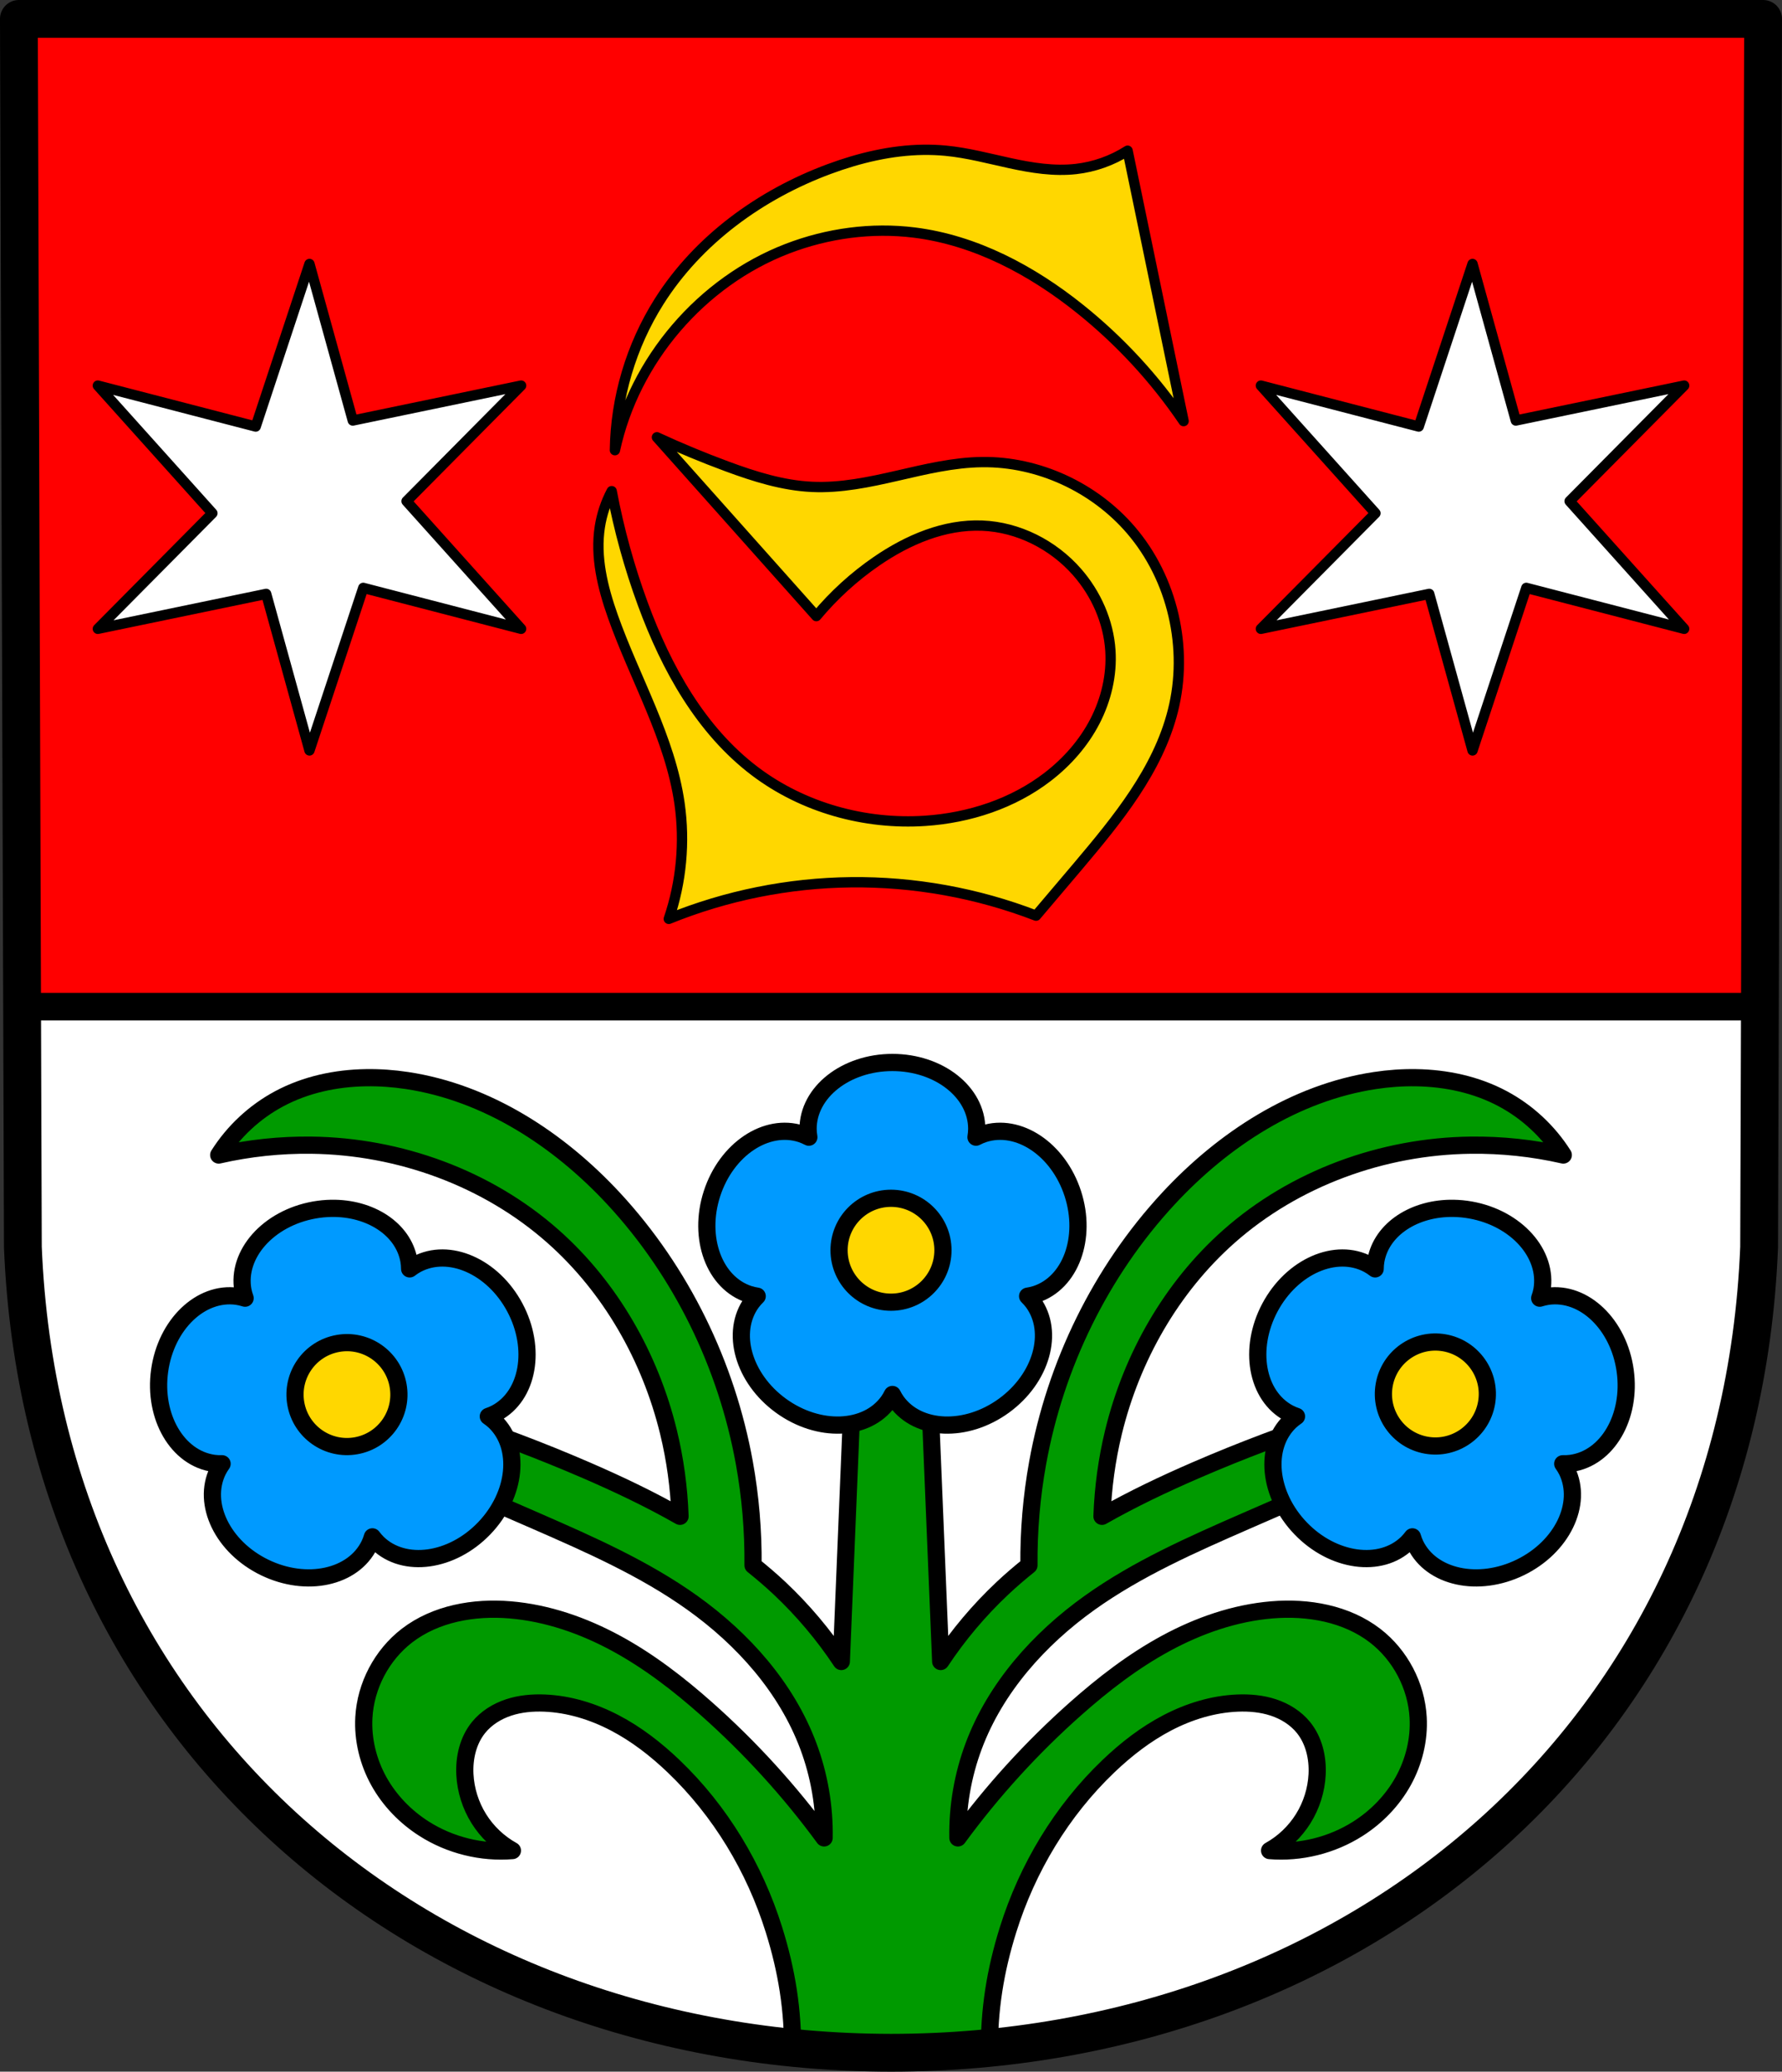 <?xml version="1.0" encoding="UTF-8" standalone="no"?>
<!-- Created with Inkscape (http://www.inkscape.org/) -->

<svg
   xmlns:dc="http://purl.org/dc/elements/1.1/"
   xmlns:cc="http://creativecommons.org/ns#"
   xmlns:rdf="http://www.w3.org/1999/02/22-rdf-syntax-ns#"
   xmlns:svg="http://www.w3.org/2000/svg"
   xmlns="http://www.w3.org/2000/svg"
   xmlns:sodipodi="http://sodipodi.sourceforge.net/DTD/sodipodi-0.dtd"
   xmlns:inkscape="http://www.inkscape.org/namespaces/inkscape"
   width="137.195mm"
   height="159.451mm"
   viewBox="0 0 137.195 159.451"
   version="1.1"
   id="svg865"
   inkscape:version="0.92.5 (2060ec1f9f, 2020-04-08)"
   sodipodi:docname="DEU Gleiszellen-Gleishorbach COA.svg">
  <rect x="0" y="0" width="137.195" height="159.451" fill="#333333" stroke="none"/>
  <defs
     id="defs859">
    <inkscape:path-effect
       effect="spiro"
       id="path-effect3777"
       is_visible="true" />
    <inkscape:path-effect
       effect="spiro"
       id="path-effect3773"
       is_visible="true" />
    <inkscape:path-effect
       effect="spiro"
       id="path-effect3730"
       is_visible="true" />
    <inkscape:path-effect
       effect="spiro"
       id="path-effect3726"
       is_visible="true" />
    <inkscape:path-effect
       effect="spiro"
       id="path-effect3644"
       is_visible="true" />
    <inkscape:path-effect
       effect="spiro"
       id="path-effect3636"
       is_visible="true" />
    <inkscape:path-effect
       effect="spiro"
       id="path-effect3544"
       is_visible="true" />
    <inkscape:path-effect
       effect="spiro"
       id="path-effect3466"
       is_visible="true" />
    <inkscape:path-effect
       effect="spiro"
       id="path-effect3544-2"
       is_visible="true" />
    <inkscape:path-effect
       effect="spiro"
       id="path-effect3644-8"
       is_visible="true" />
    <inkscape:path-effect
       effect="spiro"
       id="path-effect3644-3"
       is_visible="true" />
    <inkscape:path-effect
       effect="spiro"
       id="path-effect3636-0"
       is_visible="true" />
    <inkscape:path-effect
       effect="spiro"
       id="path-effect1727-0-1"
       is_visible="true" />
    <inkscape:path-effect
       effect="spiro"
       id="path-effect1731-8-3"
       is_visible="true" />
    <inkscape:path-effect
       effect="spiro"
       id="path-effect1727-3"
       is_visible="true" />
    <inkscape:path-effect
       effect="spiro"
       id="path-effect1731-7"
       is_visible="true" />
    <inkscape:path-effect
       effect="spiro"
       id="path-effect841-8"
       is_visible="true" />
    <inkscape:path-effect
       effect="spiro"
       id="path-effect3777-3"
       is_visible="true" />
  </defs>
  <sodipodi:namedview
     id="base"
     pagecolor="#ffffff"
     bordercolor="#666666"
     borderopacity="1.0"
     inkscape:pageopacity="0.0"
     inkscape:pageshadow="2"
     inkscape:zoom="1.3158534"
     inkscape:cx="259.26703"
     inkscape:cy="301.32537"
     inkscape:document-units="mm"
     inkscape:current-layer="layer1"
     showgrid="false"
     inkscape:window-width="1920"
     inkscape:window-height="1046"
     inkscape:window-x="-11"
     inkscape:window-y="-11"
     inkscape:window-maximized="1"
     fit-margin-top="0"
     fit-margin-left="0"
     fit-margin-right="0"
     fit-margin-bottom="0"
     inkscape:snap-global="true"
     inkscape:snap-midpoints="true"
     inkscape:snap-smooth-nodes="true"
     inkscape:snap-center="true"
     inkscape:snap-object-midpoints="true" />
  <g
     inkscape:label="Ebene 1"
     inkscape:groupmode="layer"
     id="layer1"
     transform="translate(20.367,170.867)">
    <path
       style="fill:#ffffff;fill-rule:evenodd;stroke:none;stroke-width:2.91;stroke-linecap:round;stroke-linejoin:round;stroke-miterlimit:4;stroke-dasharray:none;stroke-opacity:1"
       inkscape:connector-curvature="0"
       d="m 115.373,-169.412 -0.307,94.538 c -1.495,37.541 -31.024,61.981 -66.836,62.002 -35.779,-0.046 -65.32,-24.497 -66.836,-62.002 l -0.307,-94.538 h 67.141 z"
       id="path10563-0-6-2-6-1-5"
       sodipodi:nodetypes="ccccccc" />
    <path
       style="opacity:1;fill:#ff0000;fill-opacity:1;fill-rule:evenodd;stroke:#000000;stroke-width:8;stroke-linecap:round;stroke-linejoin:round;stroke-miterlimit:4;stroke-dasharray:none;stroke-opacity:1;paint-order:fill markers stroke"
       d="M 5.5 5.5 L 6.432 292.381 L 512.102 292.381 L 513.033 5.5 L 259.262 5.5 L 5.5 5.5 z "
       transform="matrix(0.265,0,0,0.265,-20.367,-170.867)"
       id="rect3697" />
    <path
       style="fill:#ffd700;fill-opacity:1;stroke:#000000;stroke-width:0.794;stroke-linecap:round;stroke-linejoin:round;stroke-miterlimit:4;stroke-dasharray:none;stroke-opacity:1"
       d="m 50.725,-159.337 c -2.467,0.033 -4.925,0.618 -7.248,1.478 -5.284,1.956 -10.092,5.437 -13.102,10.2 -2.153,3.407 -3.344,7.414 -3.4,11.443 1.494,-6.93 6.653,-12.958 13.268,-15.507 3.099,-1.194 6.49,-1.655 9.785,-1.244 4.711,0.588 9.067,2.917 12.77,5.888 3.063,2.457 5.756,5.375 7.96,8.624 l -4.312,-20.814 c -1.196,0.765 -2.569,1.251 -3.98,1.41 -1.685,0.189 -3.387,-0.085 -5.044,-0.443 -1.657,-0.359 -3.302,-0.805 -4.99,-0.966 -0.569,-0.054 -1.139,-0.076 -1.708,-0.068 z m -20.516,22.126 12.273,13.765 c 1.345,-1.613 2.912,-3.04 4.644,-4.229 2.398,-1.646 5.22,-2.853 8.127,-2.736 2.78,0.112 5.46,1.475 7.297,3.566 1.473,1.677 2.426,3.826 2.571,6.053 0.122,1.875 -0.326,3.771 -1.189,5.44 -0.863,1.669 -2.133,3.114 -3.62,4.262 -2.689,2.077 -6.063,3.174 -9.454,3.4 -4.636,0.309 -9.396,-1.012 -13.102,-3.814 -4.173,-3.155 -6.816,-7.944 -8.624,-12.853 -1.042,-2.829 -1.847,-5.745 -2.405,-8.707 -0.453,0.853 -0.762,1.782 -0.912,2.736 -0.364,2.314 0.214,4.674 0.995,6.883 1.706,4.827 4.415,9.362 5.141,14.429 0.425,2.968 0.138,6.035 -0.829,8.873 4.441,-1.803 9.222,-2.765 14.014,-2.819 4.86,-0.056 9.728,0.822 14.263,2.57 1.081,-1.269 2.159,-2.541 3.234,-3.814 3.037,-3.597 6.141,-7.378 7.297,-11.941 1.217,-4.803 -0.005,-10.173 -3.234,-13.931 -2.822,-3.283 -7.115,-5.274 -11.444,-5.224 -2.213,0.025 -4.384,0.554 -6.541,1.049 -2.157,0.495 -4.35,0.961 -6.561,0.859 -2.253,-0.104 -4.436,-0.794 -6.551,-1.576 -1.825,-0.675 -3.624,-1.421 -5.39,-2.239 z"
       id="path3724"
       inkscape:connector-curvature="0" />
    <path
       style="opacity:1;fill:#ffffff;fill-opacity:1;fill-rule:evenodd;stroke:#000000;stroke-width:0.794;stroke-linecap:round;stroke-linejoin:round;stroke-miterlimit:4;stroke-dasharray:none;stroke-opacity:1;paint-order:fill markers stroke"
       d="m 3.459,-150.549 -4.14,12.512 -12.154,-3.152 8.821,9.824 -8.821,8.897 12.961,-2.689 3.333,12.049 4.141,-12.512 12.154,3.152 -8.821,-9.824 8.821,-8.897 L 6.793,-138.5 Z m 89.543,0 -4.141,12.512 -12.154,-3.152 8.821,9.824 -8.821,8.897 12.961,-2.689 3.334,12.049 4.14,-12.512 12.154,3.152 -8.821,-9.824 8.821,-8.897 -12.961,2.689 z"
       id="path3735"
       inkscape:connector-curvature="0" />
    <path
       style="fill:#009a00;stroke:#000000;stroke-width:1.323;stroke-linecap:round;stroke-linejoin:round;stroke-miterlimit:4;stroke-dasharray:none;stroke-opacity:1;fill-opacity:1"
       d="m 7.808,-87.92 c -2.328,0.037 -4.639,0.53 -6.684,1.624 -1.889,1.01 -3.509,2.518 -4.653,4.328 2.34,-0.533 4.742,-0.788 7.142,-0.758 6.774,0.085 13.543,2.539 18.612,7.033 4.423,3.922 7.473,9.298 8.873,15.041 0.518,2.125 0.813,4.304 0.89,6.491 -2.331,-1.326 -4.77,-2.485 -7.229,-3.549 -3.503,-1.515 -7.078,-2.865 -10.708,-4.043 l -2.539,3.863 c 3.13,1.357 6.257,2.719 9.382,4.085 4.155,1.816 8.341,3.658 12.032,6.292 3.912,2.791 7.258,6.537 8.941,11.039 0.842,2.251 1.256,4.662 1.214,7.065 -2.654,-3.62 -5.694,-6.956 -9.052,-9.935 -2.149,-1.906 -4.439,-3.673 -6.964,-5.043 -2.525,-1.369 -5.297,-2.335 -8.159,-2.574 -2.785,-0.232 -5.733,0.282 -7.947,1.987 -1.937,1.492 -3.175,3.851 -3.312,6.292 -0.095,1.699 0.326,3.416 1.151,4.905 0.825,1.488 2.047,2.747 3.482,3.661 2.005,1.277 4.434,1.878 6.804,1.682 -1.052,-0.582 -1.952,-1.435 -2.588,-2.455 -0.637,-1.019 -1.009,-2.203 -1.071,-3.403 -0.066,-1.283 0.244,-2.62 1.053,-3.617 0.59,-0.727 1.417,-1.241 2.306,-1.536 0.888,-0.295 1.837,-0.379 2.772,-0.341 1.883,0.077 3.727,0.646 5.398,1.517 1.671,0.871 3.174,2.038 4.537,3.34 3.598,3.436 6.241,7.836 7.727,12.584 0.993,3.172 1.479,6.201 1.435,9.524 h 7.578 7.578 c -0.044,-3.323 0.442,-6.352 1.435,-9.524 1.486,-4.748 4.129,-9.148 7.727,-12.584 1.363,-1.301 2.866,-2.469 4.537,-3.34 1.671,-0.871 3.516,-1.44 5.398,-1.517 0.935,-0.038 1.884,0.046 2.772,0.341 0.888,0.295 1.716,0.809 2.306,1.536 0.809,0.998 1.118,2.334 1.053,3.617 -0.061,1.2 -0.434,2.384 -1.071,3.403 -0.637,1.019 -1.537,1.873 -2.588,2.455 2.37,0.196 4.798,-0.405 6.804,-1.682 1.435,-0.914 2.657,-2.173 3.482,-3.661 0.825,-1.488 1.247,-3.205 1.151,-4.905 -0.137,-2.441 -1.375,-4.801 -3.312,-6.292 -2.214,-1.705 -5.162,-2.219 -7.947,-1.987 -2.862,0.239 -5.634,1.205 -8.159,2.574 -2.525,1.369 -4.815,3.137 -6.964,5.043 -3.358,2.978 -6.398,6.315 -9.052,9.935 -0.042,-2.403 0.373,-4.813 1.214,-7.065 1.683,-4.501 5.029,-8.248 8.941,-11.039 3.691,-2.634 7.877,-4.476 12.032,-6.292 3.126,-1.366 6.253,-2.728 9.382,-4.085 l -2.539,-3.863 c -3.631,1.178 -7.205,2.528 -10.708,4.043 -2.459,1.064 -4.898,2.223 -7.229,3.549 0.077,-2.187 0.371,-4.366 0.889,-6.491 1.4,-5.743 4.45,-11.119 8.873,-15.041 5.069,-4.494 11.838,-6.948 18.612,-7.033 2.399,-0.03 4.803,0.225 7.142,0.758 -1.144,-1.811 -2.764,-3.318 -4.653,-4.328 -2.045,-1.094 -4.356,-1.587 -6.684,-1.624 -1.058,-0.017 -2.12,0.06 -3.163,0.218 -6.155,0.93 -11.675,4.524 -15.907,9.089 -5.213,5.624 -8.699,12.797 -10.063,20.343 -0.47,2.599 -0.693,5.242 -0.669,7.883 -0.704,0.564 -1.39,1.151 -2.049,1.771 -1.792,1.686 -3.388,3.579 -4.746,5.63 l -0.883,-21.415 -2.942,-1.777 -2.942,1.777 -0.883,21.415 c -1.359,-2.051 -2.955,-3.944 -4.746,-5.63 -0.659,-0.62 -1.346,-1.208 -2.051,-1.771 0.024,-2.641 -0.198,-5.284 -0.668,-7.883 -1.364,-7.546 -4.851,-14.719 -10.063,-20.343 -4.231,-4.565 -9.752,-8.159 -15.907,-9.089 -1.042,-0.157 -2.104,-0.235 -3.163,-0.218 z"
       id="path3771"
       inkscape:connector-curvature="0"
       sodipodi:nodetypes="sccssccscccsccsscscsscccccsscscccccccccccccccccscccscccccssccccssscccccccccsccs" />
    <path
       style="fill:none;fill-rule:evenodd;stroke:#000000;stroke-width:2.91;stroke-linecap:round;stroke-linejoin:round;stroke-miterlimit:4;stroke-dasharray:none;stroke-opacity:1"
       inkscape:connector-curvature="0"
       d="m 115.373,-169.412 -0.307,94.538 c -1.495,37.541 -31.024,61.981 -66.836,62.002 -35.779,-0.046 -65.32,-24.497 -66.836,-62.002 l -0.307,-94.538 h 67.141 z"
       id="path10563-0-6-2-6-1"
       sodipodi:nodetypes="ccccccc" />
    <path
       style="opacity:1;fill:#009aff;fill-opacity:1;fill-rule:evenodd;stroke:#000000;stroke-width:5;stroke-linecap:round;stroke-linejoin:round;stroke-miterlimit:4;stroke-dasharray:none;stroke-opacity:1;paint-order:fill markers stroke"
       d="M 259.268 308.588 C 245.737 308.588 234.769 317.221 234.77 327.869 C 234.779 328.677 234.853 329.483 234.992 330.283 C 234.273 329.904 233.529 329.585 232.764 329.326 C 222.637 326.036 211.038 333.8 206.857 346.668 C 202.676 359.536 207.497 372.636 217.625 375.926 C 218.394 376.167 219.182 376.347 219.984 376.465 C 219.404 377.029 218.872 377.635 218.391 378.279 C 212.132 386.895 215.934 400.326 226.881 408.277 C 237.827 416.23 251.775 415.693 258.033 407.078 C 258.498 406.425 258.91 405.735 259.268 405.014 C 259.626 405.736 260.039 406.425 260.504 407.078 C 266.763 415.693 280.71 416.23 291.656 408.277 C 302.603 400.325 306.404 386.894 300.145 378.279 C 299.663 377.635 299.131 377.029 298.551 376.465 C 299.353 376.347 300.141 376.167 300.91 375.926 C 311.038 372.636 315.859 359.536 311.678 346.668 C 307.497 333.8 295.898 326.036 285.771 329.326 C 285.009 329.584 284.267 329.902 283.551 330.279 C 283.686 329.48 283.758 328.675 283.766 327.869 C 283.766 317.221 272.798 308.588 259.268 308.588 z M 96.238 350.953 C 94.623 350.98 92.974 351.135 91.309 351.432 C 77.987 353.801 68.699 364.221 70.564 374.705 C 70.716 375.498 70.93 376.279 71.207 377.043 C 70.433 376.796 69.645 376.613 68.846 376.492 C 58.299 375.026 48.24 384.7 46.377 398.102 C 44.514 411.503 51.554 423.556 62.102 425.021 C 62.901 425.125 63.709 425.163 64.52 425.139 C 64.047 425.795 63.629 426.486 63.268 427.205 C 58.615 436.783 64.71 449.34 76.881 455.252 C 89.051 461.164 102.687 458.195 107.34 448.617 C 107.683 447.893 107.969 447.141 108.195 446.367 C 108.675 447.015 109.201 447.622 109.773 448.184 C 117.444 455.569 131.27 453.655 140.654 443.908 C 150.039 434.162 151.429 420.274 143.758 412.889 C 143.171 412.338 142.541 411.834 141.871 411.381 C 142.64 411.125 143.385 410.808 144.1 410.436 C 153.495 405.423 155.946 391.683 149.576 379.746 C 143.207 367.809 130.428 362.196 121.033 367.209 C 120.327 367.596 119.653 368.039 119.014 368.535 C 119.007 367.725 118.938 366.92 118.805 366.125 C 117.173 356.951 107.544 350.768 96.238 350.953 z M 422.297 350.953 C 410.991 350.768 401.362 356.951 399.73 366.125 C 399.597 366.92 399.526 367.725 399.52 368.535 C 398.88 368.039 398.206 367.596 397.5 367.209 C 388.106 362.196 375.327 367.809 368.957 379.746 C 362.587 391.683 365.041 405.425 374.436 410.438 C 375.151 410.81 375.895 411.125 376.664 411.381 C 375.994 411.834 375.362 412.338 374.775 412.889 C 367.104 420.274 368.494 434.162 377.879 443.908 C 387.263 453.655 401.091 455.569 408.762 448.184 C 409.334 447.622 409.861 447.015 410.34 446.367 C 410.566 447.141 410.851 447.893 411.193 448.617 C 415.847 458.195 429.485 461.164 441.654 455.252 C 453.825 449.34 459.92 436.783 455.268 427.205 C 454.907 426.486 454.488 425.797 454.016 425.141 C 454.826 425.165 455.634 425.125 456.434 425.021 C 466.981 423.556 474.021 411.503 472.158 398.102 C 470.296 384.7 460.236 375.026 449.689 376.492 C 448.891 376.613 448.1 376.796 447.326 377.043 C 447.603 376.279 447.817 375.498 447.969 374.705 C 449.834 364.221 440.548 353.801 427.227 351.432 C 425.561 351.135 423.912 350.98 422.297 350.953 z "
       transform="matrix(0.265,0,0,0.265,-20.367,-170.867)"
       id="path3847" />
    <circle
       style="opacity:1;fill:#ffd700;fill-opacity:1;fill-rule:evenodd;stroke:#000000;stroke-width:1.323;stroke-linecap:round;stroke-linejoin:round;stroke-miterlimit:4;stroke-dasharray:none;stroke-opacity:1;paint-order:fill markers stroke"
       id="path3827-6"
       cx="48.231"
       cy="-74.64"
       r="3.999" />
    <g
       transform="rotate(-10.086,88.837,2209.135)"
       id="g1127-1" />
    <circle
       transform="rotate(-10.086)"
       r="3.999"
       cy="-61.436"
       cx="17.373"
       id="path3827-6-3"
       style="opacity:1;fill:#ffd700;fill-opacity:1;fill-rule:evenodd;stroke:#000000;stroke-width:1.323;stroke-linecap:round;stroke-linejoin:round;stroke-miterlimit:4;stroke-dasharray:none;stroke-opacity:1;paint-order:fill markers stroke" />
    <circle
       style="opacity:1;fill:#ffd700;fill-opacity:1;fill-rule:evenodd;stroke:#000000;stroke-width:1.323;stroke-linecap:round;stroke-linejoin:round;stroke-miterlimit:4;stroke-dasharray:none;stroke-opacity:1;paint-order:fill markers stroke"
       id="path3827-6-3-6"
       cx="-77.598"
       cy="-78.329"
       r="3.999"
       transform="matrix(-0.985,-0.175,-0.175,0.985,0,0)" />
  </g>
</svg>
